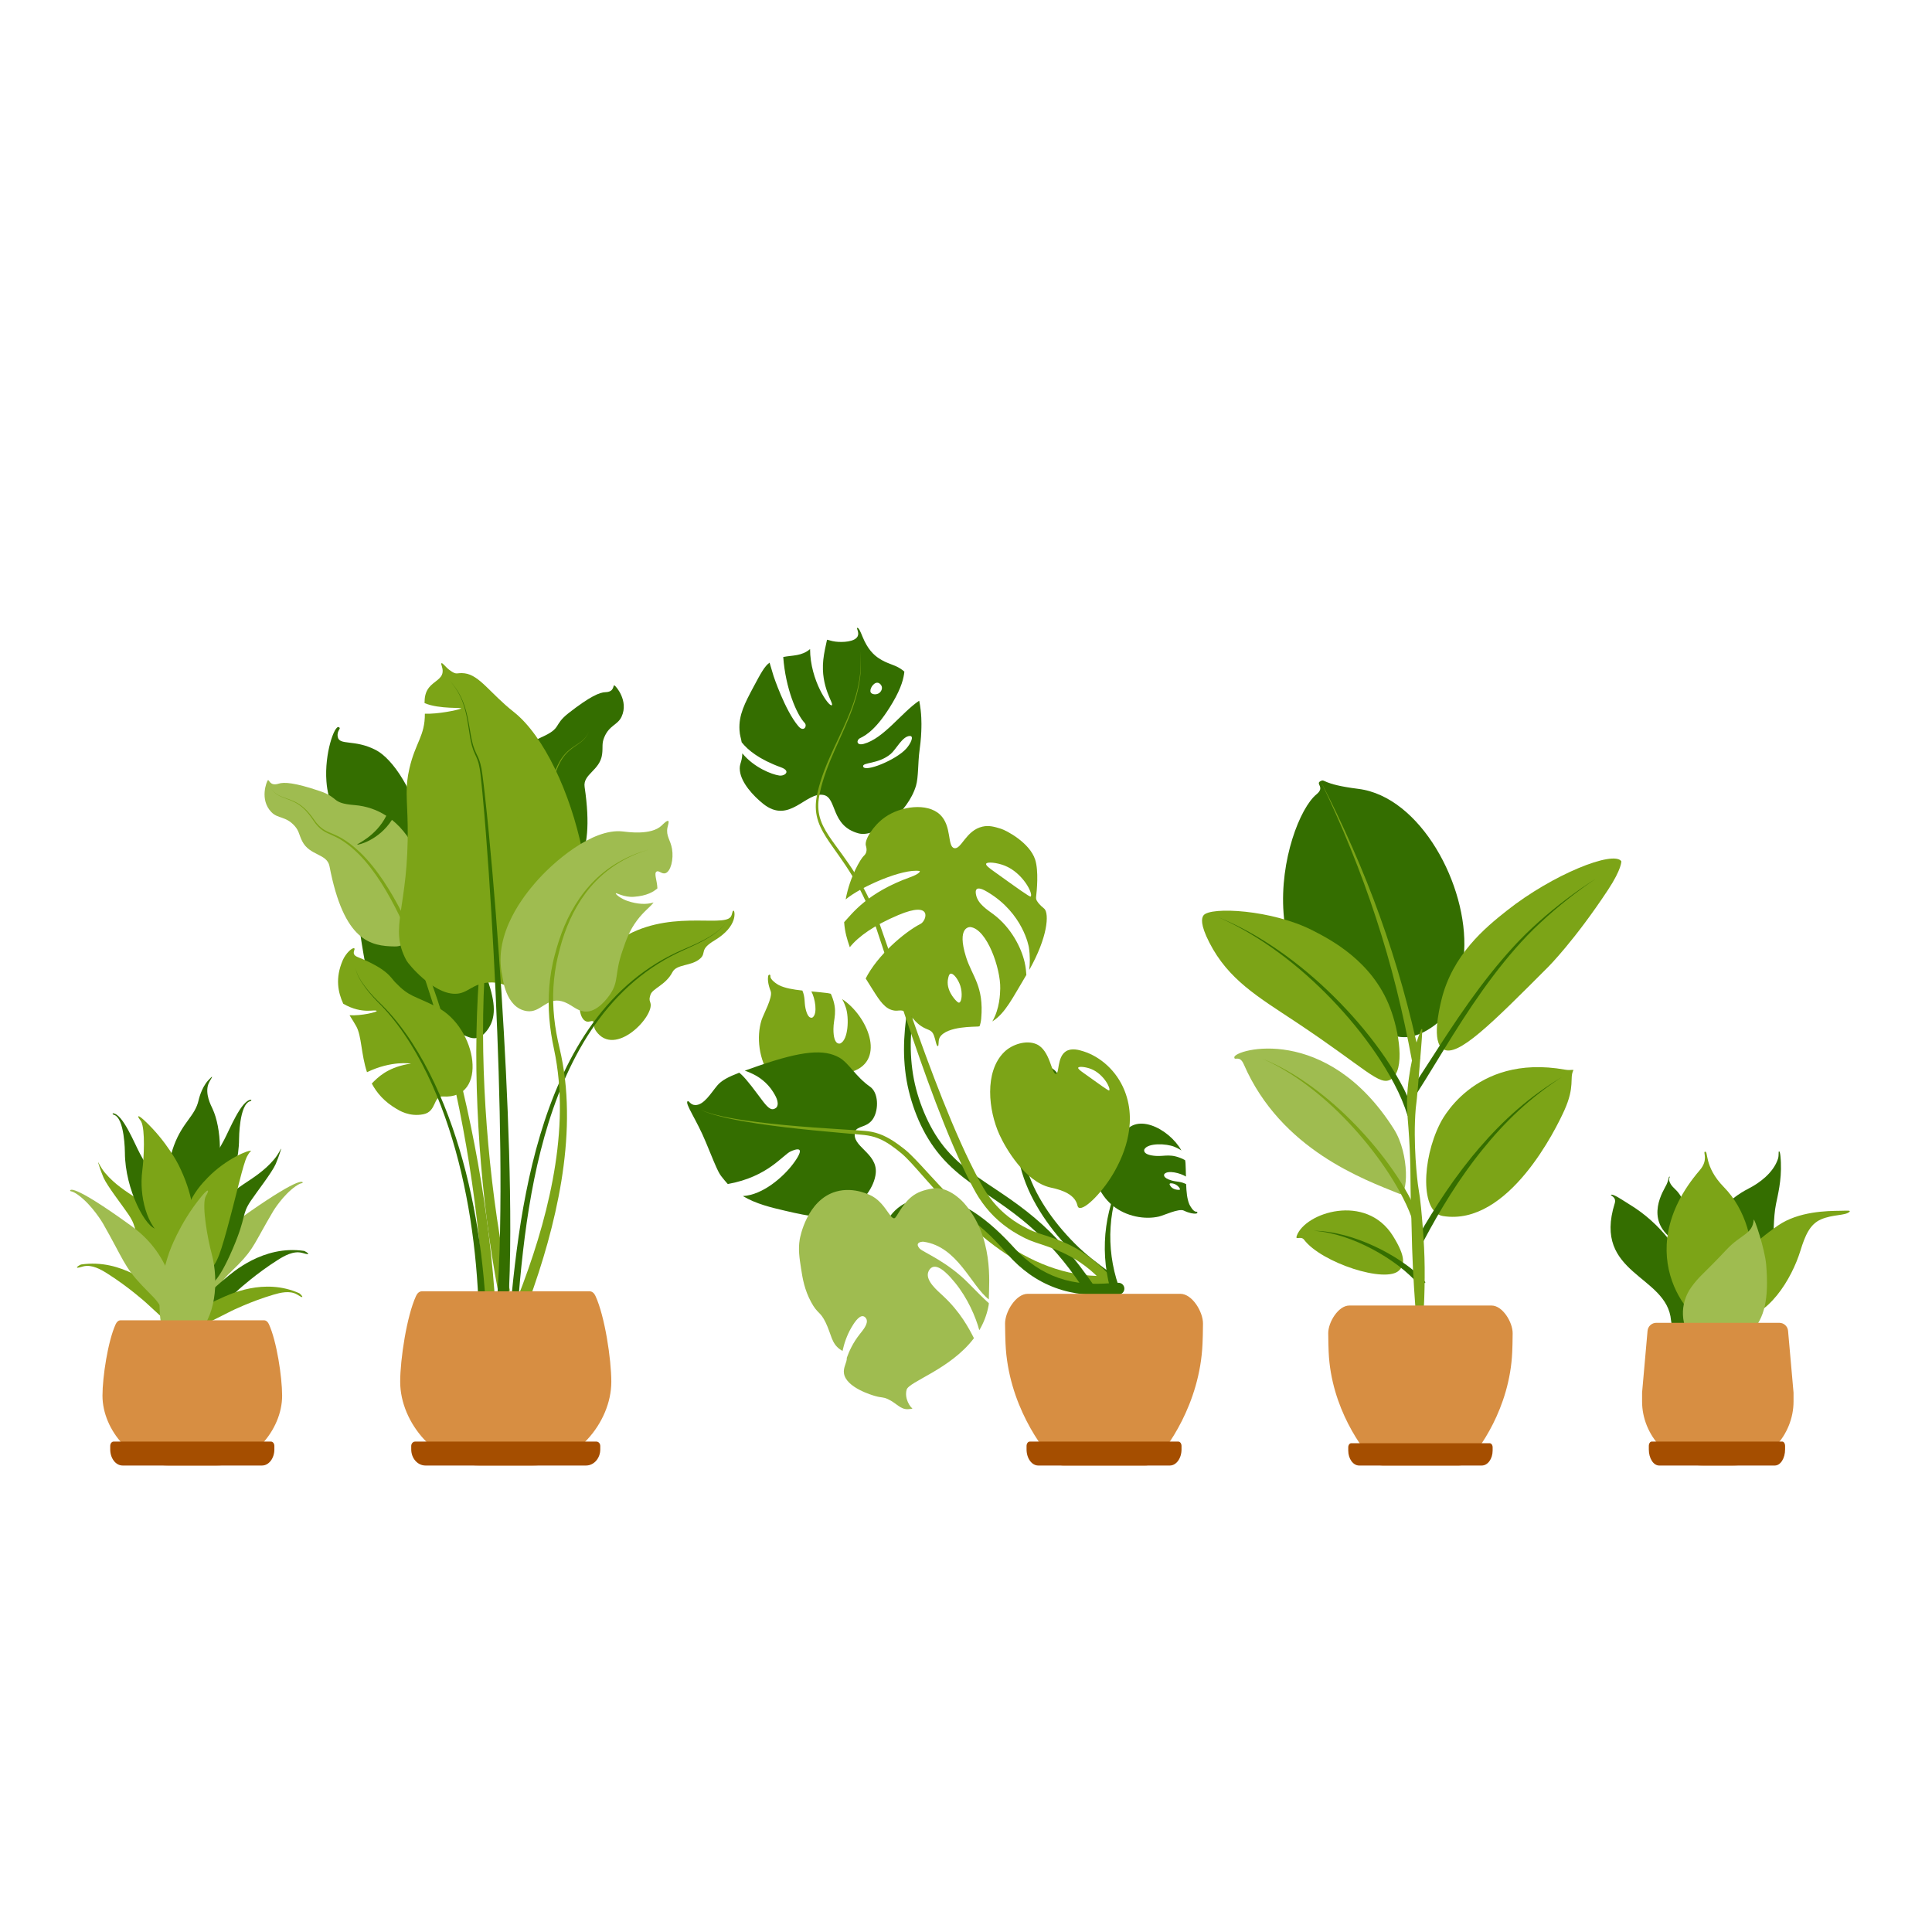 <svg xmlns="http://www.w3.org/2000/svg" xmlns:xlink="http://www.w3.org/1999/xlink" width="500" zoomAndPan="magnify" viewBox="0 0 375 375" height="500" preserveAspectRatio="xMidYMid meet" version="1.0"><defs><clipPath id="4c54d5eed8"><path d="M 77 250 L 119 250 L 119 284.453 L 77 284.453 Z M 77 250 " clip-rule="nonzero"/></clipPath><clipPath id="c27f937054"><path d="M 79 279 L 117 279 L 117 284.453 L 79 284.453 Z M 79 279 " clip-rule="nonzero"/></clipPath><clipPath id="3165d81fea"><path d="M 13.191 230 L 35 230 L 35 261 L 13.191 261 Z M 13.191 230 " clip-rule="nonzero"/></clipPath><clipPath id="c990e8bd37"><path d="M 19 256 L 55 256 L 55 284.453 L 19 284.453 Z M 19 256 " clip-rule="nonzero"/></clipPath><clipPath id="0efa66554c"><path d="M 21 279 L 54 279 L 54 284.453 L 21 284.453 Z M 21 279 " clip-rule="nonzero"/></clipPath><clipPath id="e898e1c103"><path d="M 257 253 L 294 253 L 294 284.453 L 257 284.453 Z M 257 253 " clip-rule="nonzero"/></clipPath><clipPath id="8592cf56bf"><path d="M 261 280 L 290 280 L 290 284.453 L 261 284.453 Z M 261 280 " clip-rule="nonzero"/></clipPath><clipPath id="216d4fec67"><path d="M 143 121.703 L 179 121.703 L 179 162 L 143 162 Z M 143 121.703 " clip-rule="nonzero"/></clipPath><clipPath id="b2c34926bc"><path d="M 195 251 L 234 251 L 234 284.453 L 195 284.453 Z M 195 251 " clip-rule="nonzero"/></clipPath><clipPath id="59cfa3efd9"><path d="M 199 279 L 230 279 L 230 284.453 L 199 284.453 Z M 199 279 " clip-rule="nonzero"/></clipPath><clipPath id="d8c27069a7"><path d="M 332 234 L 359.691 234 L 359.691 257 L 332 257 Z M 332 234 " clip-rule="nonzero"/></clipPath><clipPath id="ad00248b30"><path d="M 318 256 L 349 256 L 349 284.453 L 318 284.453 Z M 318 256 " clip-rule="nonzero"/></clipPath><clipPath id="378bad2e4f"><path d="M 320 279 L 347 279 L 347 284.453 L 320 284.453 Z M 320 279 " clip-rule="nonzero"/></clipPath></defs><path fill="#7ca417" d="M 126.23 194.617 C 125.984 193.938 126.07 193.773 126.23 193.156 C 126.57 191.848 129.191 191.262 130.52 188.695 C 131.367 187.062 134.242 187.594 135.945 186.02 C 137.156 184.898 135.672 184.344 138.695 182.531 C 143.293 179.77 142.613 176.844 142.422 176.77 C 142.117 176.652 142.168 177.531 141.82 177.977 C 140.176 180.07 129.312 176.301 120.129 182.465 C 116.137 185.145 113.363 188.844 112.633 193.48 C 112.094 196.879 113.211 198.594 114.418 198.273 C 115.84 197.898 114.793 198.852 115.684 200.125 C 119.395 205.41 127.156 197.152 126.23 194.617 " fill-opacity="1" fill-rule="nonzero"/><path fill="#346e00" d="M 78.727 203.559 C 83.207 207.871 86.535 204.492 89.398 201.047 C 90.09 200.215 92.086 203.18 94.508 200.047 C 98.312 195.121 93.348 188.266 88.172 172.797 C 87.535 170.895 81.719 157.215 78.215 151.32 C 76.496 148.43 74.574 146.418 72.938 145.574 C 68.777 143.426 65.855 144.777 65.551 143.004 C 65.328 141.707 66.379 141.406 65.738 141.133 C 64.922 140.781 62.957 146.223 63.359 151.652 C 63.672 155.914 65.188 157.496 66.82 162.199 C 68.414 166.805 68.082 168.512 69.16 176.02 C 71.203 190.262 72.223 197.297 78.727 203.559 " fill-opacity="1" fill-rule="nonzero"/><path fill="#346e00" d="M 99.039 254.012 C 99.406 250.238 99.797 246.461 100.289 242.699 C 100.785 238.934 101.371 235.176 102.113 231.449 C 102.852 227.719 103.738 224.02 104.824 220.375 C 105.906 216.73 107.199 213.141 108.75 209.672 C 110.305 206.199 112.125 202.844 114.281 199.707 C 116.441 196.578 118.941 193.676 121.785 191.156 C 124.629 188.637 127.82 186.516 131.25 184.902 C 131.684 184.707 132.113 184.508 132.547 184.316 L 133.844 183.754 C 134.711 183.375 135.57 182.98 136.406 182.547 C 137.242 182.113 138.062 181.637 138.828 181.086 C 139.594 180.535 140.309 179.898 140.887 179.152 C 140.32 179.906 139.613 180.555 138.855 181.121 C 138.094 181.684 137.281 182.176 136.449 182.625 C 135.613 183.074 134.758 183.48 133.898 183.875 L 132.609 184.461 C 132.18 184.656 131.754 184.863 131.328 185.062 C 127.938 186.719 124.801 188.879 122.023 191.422 C 119.238 193.961 116.809 196.871 114.723 200.004 C 112.637 203.145 110.887 206.492 109.398 209.957 C 107.914 213.418 106.691 216.992 105.672 220.621 C 104.656 224.25 103.832 227.938 103.156 231.648 C 102.48 235.359 101.953 239.098 101.52 242.848 C 101.086 246.602 100.758 250.363 100.449 254.137 L 99.039 254.012 " fill-opacity="1" fill-rule="nonzero"/><path fill="#9fbc50" d="M 76.078 159.133 C 73.484 163.168 69.41 164.059 69.34 163.934 C 69.25 163.777 72.953 162.375 74.98 158.344 C 73.234 157.211 71.18 156.457 68.781 156.262 C 64.207 155.891 65.883 154.828 62.113 153.559 C 57.172 151.891 55.148 151.766 54.066 152.113 C 52.316 152.672 52.258 151.18 51.977 151.457 C 51.793 151.637 50.305 155.191 52.688 157.645 C 53.945 158.938 55.461 158.395 57.172 160.293 C 58.082 161.309 58.004 161.984 58.664 163.289 C 60.09 166.105 63.48 165.664 63.953 168.125 C 66.754 182.73 71.949 183.641 76.637 183.707 C 79.219 183.742 78.809 181.512 80.426 181.82 C 84.652 182.633 84.691 166.02 76.078 159.133 " fill-opacity="1" fill-rule="nonzero"/><path fill="#346e00" d="M 99.062 148.273 C 102.844 151.219 106.98 150.711 107.008 150.566 C 107.043 150.395 103.086 150.297 99.836 147.16 C 101.113 145.516 102.805 144.121 105 143.145 C 109.195 141.277 107.262 140.832 110.398 138.383 C 114.516 135.172 116.383 134.383 117.52 134.352 C 119.355 134.301 118.918 132.871 119.273 133.039 C 119.508 133.148 122.082 136.012 120.645 139.113 C 119.887 140.75 118.273 140.738 117.289 143.102 C 116.762 144.359 117.059 144.973 116.867 146.422 C 116.453 149.555 113.105 150.258 113.473 152.742 C 115.652 167.453 111.051 170.031 106.648 171.648 C 104.223 172.539 103.871 170.297 102.453 171.125 C 98.727 173.289 93.207 157.625 99.062 148.273 " fill-opacity="1" fill-rule="nonzero"/><path fill="#7ca417" d="M 99.707 138.176 C 95.129 134.566 93.09 131.043 90.164 130.688 C 88.559 130.492 88.727 131.176 87.176 129.996 C 86.465 129.453 85.895 128.602 85.684 128.73 C 85.484 128.848 86.008 129.582 85.91 130.457 C 85.762 131.824 84.234 132.227 83.266 133.453 C 82.547 134.363 82.402 135.395 82.402 136.465 C 85.223 137.707 90.125 137.25 89.453 137.547 C 88.758 137.852 84.961 138.629 82.465 138.531 C 82.492 142.859 80.648 144.07 79.477 149.117 C 78.578 152.973 79.043 154.867 79.129 160.176 C 79.383 176.348 75.371 179.926 78.898 186.441 C 79.293 187.168 84.016 192.852 88.277 192.895 C 90.836 192.918 91.59 190.887 94.945 190.703 C 98.219 190.527 99.203 192.371 102.531 192.664 C 102.531 192.664 104.781 193 109.133 190.129 C 120.125 182.883 111.547 147.504 99.707 138.176 " fill-opacity="1" fill-rule="nonzero"/><path fill="#9fbc50" d="M 130.441 164.785 C 130.141 162.996 129.238 162.285 129.551 160.648 C 129.66 160.066 129.906 159.477 129.711 159.352 C 129.453 159.184 128.656 160.016 128.418 160.242 C 126.387 162.184 121.77 161.484 120.809 161.379 C 114.988 160.75 107.367 167.262 103.809 171.438 C 102.16 173.371 95.598 181.074 97.492 189.363 C 97.562 189.672 98.062 195.656 102.27 196.258 C 104.938 196.641 106.082 193.566 109.008 194.332 C 110.926 194.836 111.73 196.176 113.523 196.34 C 115.906 196.559 117.988 193.641 118.461 192.934 C 120.164 190.379 119.242 189.145 120.809 184.578 C 121.539 182.441 122.156 180.645 123.641 178.656 C 125.004 176.832 126.156 176.117 126.863 175.168 C 125.48 175.609 123.75 175.523 121.84 174.891 C 120.535 174.457 119.406 173.547 119.539 173.391 C 119.652 173.262 121.121 174.203 123.031 174.07 C 125.613 173.883 126.859 173.074 127.602 172.43 C 127.535 170.824 126.887 169.496 127.445 169.168 C 127.898 168.898 128.445 169.707 129.145 169.492 C 130.195 169.168 130.777 166.789 130.441 164.785 " fill-opacity="1" fill-rule="nonzero"/><path fill="#7ca417" d="M 84.789 195.461 C 80.254 193.141 79.496 193.566 76.688 190.641 C 75.781 189.699 75.246 188.113 69.406 185.754 C 68.059 185.211 68.988 184.305 68.797 184.105 C 68.484 183.773 67.129 184.969 66.508 186.43 C 65.047 189.859 65.594 192.582 66.625 194.828 C 70.422 197.02 72.941 195.777 73.117 196.25 C 73.184 196.422 70.199 197.203 67.844 197.055 C 68.324 197.832 68.793 198.543 69.156 199.211 C 70.207 201.125 70.078 204.625 71.234 208.113 C 75.969 205.824 79.758 206.406 79.758 206.48 C 79.758 206.492 79.371 206.5 79.047 206.562 C 75.098 207.32 73.328 209.121 72.164 210.312 C 73.117 212.113 74.574 213.82 76.898 215.191 C 77.398 215.488 79.441 216.836 82.191 216.273 C 84.789 215.746 84.027 212.688 85.969 212.824 C 94.859 213.453 92.668 199.492 84.789 195.461 " fill-opacity="1" fill-rule="nonzero"/><path fill="#7ca417" d="M 100.438 251.992 C 103.359 244.527 105.801 236.855 107.281 228.984 C 108.02 225.055 108.508 221.07 108.641 217.078 C 108.703 215.082 108.68 213.082 108.551 211.09 C 108.418 209.098 108.184 207.113 107.828 205.148 C 107.738 204.656 107.645 204.172 107.539 203.676 C 107.434 203.184 107.332 202.684 107.238 202.184 C 107.051 201.18 106.891 200.168 106.773 199.156 C 106.531 197.125 106.445 195.078 106.527 193.039 C 106.605 190.996 106.859 188.965 107.289 186.969 L 107.457 186.223 L 107.645 185.48 C 107.773 184.992 107.906 184.504 108.047 184.016 C 108.328 183.039 108.645 182.07 109 181.117 C 109.715 179.211 110.59 177.367 111.656 175.633 C 112.723 173.902 113.977 172.285 115.422 170.859 C 116.145 170.148 116.914 169.484 117.723 168.875 L 118.34 168.43 C 118.543 168.281 118.758 168.148 118.965 168.004 C 119.395 167.734 119.824 167.465 120.266 167.223 C 122.023 166.227 123.91 165.461 125.852 164.926 C 123.922 165.504 122.062 166.312 120.336 167.344 C 119.902 167.598 119.48 167.871 119.062 168.152 C 118.859 168.297 118.652 168.438 118.449 168.59 L 117.852 169.043 C 117.062 169.664 116.316 170.34 115.621 171.059 C 114.227 172.5 113.027 174.121 112.02 175.852 C 111.008 177.582 110.188 179.418 109.527 181.309 C 109.199 182.254 108.91 183.215 108.656 184.184 C 108.527 184.668 108.406 185.152 108.289 185.645 L 108.125 186.375 L 107.977 187.109 C 107.602 189.07 107.402 191.066 107.367 193.062 C 107.34 195.055 107.469 197.055 107.75 199.027 C 107.891 200.016 108.07 200.996 108.277 201.973 C 108.379 202.461 108.492 202.949 108.605 203.441 C 108.723 203.934 108.832 204.434 108.938 204.934 C 109.348 206.934 109.637 208.957 109.82 210.992 C 110 213.027 110.066 215.066 110.051 217.109 C 110.016 221.188 109.609 225.258 108.957 229.277 C 107.633 237.324 105.34 245.168 102.559 252.797 L 100.438 251.992 " fill-opacity="1" fill-rule="nonzero"/><path fill="#7ca417" d="M 93.949 254.508 C 93.59 244.945 92.57 235.395 91.074 225.926 C 89.566 216.457 87.574 207.051 84.93 197.832 C 84.266 195.527 83.555 193.234 82.797 190.965 C 82.039 188.688 81.223 186.434 80.34 184.207 C 79.461 181.98 78.504 179.781 77.461 177.625 C 76.934 176.551 76.391 175.484 75.812 174.438 C 75.234 173.391 74.629 172.359 73.988 171.352 C 72.695 169.344 71.266 167.414 69.578 165.73 C 69.363 165.527 69.156 165.312 68.93 165.117 L 68.262 164.523 L 67.57 163.965 C 67.336 163.781 67.09 163.613 66.852 163.438 C 66.605 163.273 66.355 163.113 66.102 162.957 C 65.844 162.812 65.59 162.656 65.32 162.527 C 64.793 162.254 64.246 162.027 63.695 161.773 C 63.145 161.52 62.602 161.211 62.141 160.801 C 61.68 160.398 61.281 159.93 60.941 159.426 C 60.766 159.18 60.598 158.934 60.43 158.684 C 60.258 158.441 60.078 158.199 59.891 157.969 C 59.516 157.508 59.105 157.074 58.652 156.688 C 58.195 156.305 57.699 155.969 57.168 155.699 C 56.637 155.426 56.074 155.215 55.512 155.008 C 54.949 154.801 54.379 154.594 53.867 154.27 C 53.609 154.109 53.371 153.926 53.152 153.715 C 52.941 153.504 52.75 153.273 52.574 153.027 C 52.754 153.27 52.949 153.496 53.168 153.703 C 53.387 153.906 53.629 154.086 53.887 154.238 C 54.398 154.551 54.969 154.746 55.535 154.941 C 56.102 155.137 56.672 155.336 57.215 155.602 C 57.758 155.867 58.27 156.195 58.742 156.578 C 59.211 156.961 59.637 157.395 60.027 157.855 C 60.223 158.086 60.406 158.328 60.59 158.57 C 60.762 158.82 60.938 159.066 61.113 159.305 C 61.457 159.789 61.852 160.234 62.301 160.613 C 62.75 160.992 63.266 161.277 63.812 161.516 C 64.355 161.754 64.918 161.973 65.465 162.242 C 65.738 162.367 66.004 162.52 66.27 162.664 C 66.531 162.82 66.793 162.977 67.047 163.141 C 67.297 163.316 67.551 163.484 67.793 163.664 L 68.512 164.223 L 69.203 164.812 C 69.434 165.008 69.648 165.223 69.875 165.426 C 71.629 167.105 73.113 169.035 74.465 171.039 C 75.133 172.047 75.762 173.078 76.371 174.121 C 76.973 175.168 77.543 176.234 78.094 177.309 C 79.188 179.461 80.195 181.656 81.125 183.883 C 82.059 186.109 82.926 188.363 83.734 190.637 C 84.543 192.91 85.305 195.199 86.016 197.504 C 88.859 206.727 91.047 216.141 92.75 225.641 C 94.445 235.145 95.66 244.738 96.215 254.402 L 93.949 254.508 " fill-opacity="1" fill-rule="nonzero"/><path fill="#7ca417" d="M 98.969 250.523 C 96.98 241.168 95.637 231.656 94.773 222.105 C 93.926 212.555 93.559 202.949 93.871 193.359 C 93.949 190.965 94.082 188.566 94.262 186.176 C 94.441 183.785 94.684 181.398 94.996 179.023 C 95.305 176.648 95.695 174.281 96.18 171.938 C 96.426 170.766 96.691 169.598 96.996 168.441 C 97.301 167.285 97.637 166.137 98.012 165 C 98.777 162.738 99.691 160.516 100.918 158.473 C 101.074 158.223 101.223 157.961 101.395 157.719 L 101.895 156.977 L 102.434 156.266 C 102.613 156.027 102.812 155.809 103 155.578 C 103.199 155.355 103.402 155.141 103.609 154.93 C 103.824 154.723 104.031 154.512 104.262 154.32 C 104.703 153.926 105.184 153.57 105.656 153.191 C 106.125 152.812 106.574 152.379 106.922 151.867 C 107.27 151.363 107.547 150.812 107.754 150.242 C 107.863 149.957 107.965 149.676 108.066 149.395 C 108.176 149.117 108.285 148.84 108.414 148.57 C 108.664 148.031 108.957 147.508 109.301 147.023 C 109.648 146.539 110.051 146.094 110.5 145.699 C 110.949 145.305 111.441 144.961 111.938 144.625 C 112.434 144.289 112.934 143.945 113.352 143.508 C 113.559 143.289 113.746 143.051 113.906 142.793 C 114.062 142.535 114.191 142.266 114.301 141.984 C 114.184 142.262 114.051 142.531 113.891 142.785 C 113.727 143.035 113.535 143.27 113.324 143.48 C 112.902 143.906 112.398 144.238 111.898 144.566 C 111.395 144.895 110.891 145.227 110.43 145.621 C 109.969 146.008 109.551 146.453 109.188 146.938 C 108.828 147.426 108.52 147.949 108.254 148.496 C 108.117 148.766 108 149.043 107.883 149.324 C 107.773 149.605 107.664 149.891 107.555 150.164 C 107.34 150.719 107.062 151.246 106.723 151.723 C 106.379 152.203 105.949 152.605 105.477 152.969 C 105.008 153.332 104.516 153.684 104.051 154.078 C 103.816 154.27 103.598 154.48 103.375 154.688 C 103.156 154.902 102.945 155.117 102.738 155.34 C 102.539 155.57 102.332 155.793 102.141 156.031 L 101.582 156.746 L 101.055 157.488 C 100.879 157.734 100.723 157.996 100.555 158.25 C 99.266 160.309 98.293 162.543 97.477 164.816 C 97.074 165.957 96.711 167.109 96.379 168.273 C 96.051 169.434 95.758 170.609 95.484 171.785 C 94.953 174.141 94.512 176.516 94.152 178.906 C 93.793 181.293 93.504 183.688 93.273 186.09 C 93.043 188.492 92.867 190.902 92.738 193.309 C 92.234 202.949 92.414 212.613 93.078 222.242 C 93.758 231.871 94.922 241.473 96.746 250.98 L 98.969 250.523 " fill-opacity="1" fill-rule="nonzero"/><path fill="#346e00" d="M 96.316 254.309 C 96.746 249.215 96.957 244.078 97.062 238.934 C 97.164 233.793 97.168 228.645 97.113 223.496 C 97 213.199 96.66 202.895 96.191 192.598 C 95.711 182.305 95.113 172.008 94.312 161.73 C 94.109 159.164 93.898 156.594 93.652 154.031 L 93.461 152.109 L 93.254 150.188 C 93.18 149.555 93.082 148.922 92.93 148.305 C 92.777 147.688 92.547 147.105 92.266 146.523 C 92.129 146.234 91.996 145.934 91.879 145.629 C 91.766 145.32 91.668 145.012 91.582 144.695 C 91.406 144.066 91.297 143.426 91.191 142.789 C 90.988 141.516 90.82 140.238 90.559 138.98 C 90.301 137.719 89.941 136.477 89.402 135.312 C 88.863 134.145 88.141 133.062 87.273 132.109 C 88.156 133.047 88.902 134.117 89.465 135.281 C 90.031 136.445 90.418 137.688 90.699 138.949 C 90.984 140.211 91.176 141.488 91.398 142.754 C 91.52 143.387 91.637 144.016 91.82 144.629 C 91.91 144.934 92.012 145.234 92.129 145.531 C 92.246 145.824 92.379 146.113 92.52 146.402 C 92.812 146.977 93.074 147.59 93.238 148.223 C 93.406 148.855 93.52 149.5 93.609 150.145 L 93.852 152.062 L 94.078 153.984 C 94.367 156.551 94.629 159.117 94.879 161.684 C 95.867 171.953 96.656 182.238 97.324 192.535 C 97.98 202.832 98.508 213.141 98.812 223.461 C 98.961 228.625 99.055 233.789 99.047 238.957 C 99.035 244.129 98.922 249.305 98.578 254.492 L 96.316 254.309 " fill-opacity="1" fill-rule="nonzero"/><path fill="#346e00" d="M 92.938 254.605 C 92.75 248.57 92.219 242.543 91.281 236.574 C 90.336 230.609 88.992 224.699 87.109 218.957 C 86.168 216.086 85.098 213.258 83.859 210.5 C 82.625 207.742 81.227 205.059 79.625 202.492 C 78.023 199.934 76.219 197.492 74.129 195.305 C 73.605 194.762 73.055 194.238 72.547 193.672 C 72.035 193.113 71.547 192.531 71.086 191.926 C 70.629 191.32 70.195 190.695 69.82 190.035 C 69.633 189.703 69.461 189.367 69.32 189.012 C 69.188 188.66 69.07 188.289 69.074 187.906 C 69.078 188.289 69.203 188.656 69.344 189.004 C 69.488 189.352 69.668 189.688 69.859 190.012 C 70.242 190.664 70.688 191.277 71.156 191.871 C 71.625 192.465 72.121 193.035 72.645 193.582 C 73.16 194.137 73.719 194.645 74.254 195.184 C 76.395 197.34 78.262 199.758 79.926 202.301 C 81.582 204.852 83.047 207.527 84.344 210.277 C 85.645 213.027 86.777 215.855 87.781 218.727 C 89.789 224.477 91.262 230.406 92.328 236.398 C 93.391 242.395 94.043 248.465 94.355 254.547 L 92.938 254.605 " fill-opacity="1" fill-rule="nonzero"/><g clip-path="url(#4c54d5eed8)"><path fill="#d78e42" d="M 115.586 251.559 C 115.359 251.059 114.984 250.641 114.434 250.641 L 81.898 250.641 C 81.348 250.641 80.973 251.059 80.746 251.559 C 78.941 255.492 77.68 263.801 77.676 268.191 C 77.676 276.289 84.898 284.457 92.98 284.457 L 103.355 284.457 C 111.434 284.457 118.656 276.289 118.656 268.191 C 118.652 263.801 117.395 255.492 115.586 251.559 " fill-opacity="1" fill-rule="nonzero"/></g><g clip-path="url(#c27f937054)"><path fill="#a54e00" d="M 113.75 284.457 L 82.582 284.457 C 81.059 284.457 79.82 283.059 79.82 281.332 L 79.82 280.664 C 79.82 280.195 80.156 279.812 80.574 279.812 L 115.758 279.812 C 116.176 279.812 116.512 280.195 116.512 280.664 L 116.512 281.332 C 116.512 283.059 115.273 284.457 113.75 284.457 " fill-opacity="1" fill-rule="nonzero"/></g><path fill="#9fbc50" d="M 40.16 253.527 C 40.164 253.672 39.078 255.527 39.723 255.445 C 40.992 255.289 40.953 252.246 42.844 249.238 C 43.887 247.582 44.375 247.367 46.258 245.445 C 49.367 242.27 49.395 241.223 53.062 235.031 C 53.062 235.031 54.922 231.965 57.387 230.25 C 58.449 229.512 58.668 229.738 58.75 229.566 C 58.793 229.48 58.816 227.98 48.188 235.395 C 40.148 241 40.043 249.555 40.16 253.527 " fill-opacity="1" fill-rule="nonzero"/><path fill="#346e00" d="M 39.723 255.121 C 40.789 255.691 42.688 253.586 46.457 250.18 C 46.457 250.18 49.809 247.148 53.93 244.547 C 55.172 243.766 56.926 242.754 58.598 243.168 C 58.977 243.262 59.746 243.523 59.816 243.379 C 59.895 243.219 59.086 242.812 59.02 242.801 C 51.07 241.625 45.043 247.047 43.594 248.266 C 41.414 250.102 38.648 252.434 39.191 254.324 C 39.25 254.52 39.367 254.93 39.723 255.121 " fill-opacity="1" fill-rule="nonzero"/><path fill="#7ca417" d="M 37.609 257.184 C 38.426 257.969 40.668 256.559 44.922 254.453 C 44.922 254.453 48.711 252.582 53.078 251.297 C 54.395 250.906 56.23 250.445 57.629 251.242 C 57.945 251.422 58.57 251.855 58.672 251.746 C 58.781 251.621 58.16 251.047 58.102 251.023 C 51.246 247.938 44.445 251.273 42.832 252.004 C 40.406 253.098 37.328 254.488 37.336 256.328 C 37.336 256.52 37.34 256.918 37.609 257.184 " fill-opacity="1" fill-rule="nonzero"/><path fill="#346e00" d="M 45.184 242.371 C 47.934 235.938 46.805 235.875 48.684 233.074 C 49.82 231.379 52.785 227.594 53.508 225.953 C 53.766 225.363 54.148 224.363 54.5 223.219 C 54.523 223.141 54.594 222.992 54.566 222.977 C 54.484 222.93 54.148 223.918 53.188 225.051 C 51.312 227.266 49.16 228.594 47.145 229.938 C 43.336 232.48 41.309 235.848 40.52 237.164 C 39.605 238.68 36.395 244.016 38.449 247.684 C 38.664 248.066 39.375 249.332 40.41 249.383 C 40.855 249.406 42.246 249.242 45.184 242.371 " fill-opacity="1" fill-rule="nonzero"/><path fill="#346e00" d="M 35.957 236.312 C 35.445 236.23 34.93 235.906 34.312 235.039 C 32.312 232.223 32.113 226.746 33.785 222.289 C 35.5 217.715 37.859 216.652 38.555 213.523 C 38.555 213.523 39.047 211.242 40.344 209.777 C 40.355 209.766 40.426 209.688 40.52 209.59 C 40.871 209.215 41.102 208.973 41.152 209.004 C 41.25 209.062 40.652 209.828 40.438 210.434 C 39.77 212.305 40.902 214.457 41.258 215.223 C 42.973 218.902 43.387 226.18 41.152 231.16 C 40.098 233.512 37.883 236.621 35.957 236.312 " fill-opacity="1" fill-rule="nonzero"/><path fill="#346e00" d="M 38.027 231.211 C 37.969 228.172 39.965 227.902 43.488 221.277 C 44.621 219.148 46.793 213.633 48.691 213.453 C 48.875 213.438 48.785 213.68 48.578 213.734 C 46.422 214.293 46.402 221.066 46.402 221.066 C 46.383 228.309 42.203 236.004 40.199 235.887 C 39.094 235.824 38.066 233.344 38.027 231.211 " fill-opacity="1" fill-rule="nonzero"/><path fill="#7ca417" d="M 35.039 257.758 C 33.969 258.328 32.074 256.223 28.305 252.816 C 28.305 252.816 24.949 249.785 20.828 247.188 C 19.586 246.402 17.832 245.391 16.164 245.805 C 15.785 245.898 15.016 246.164 14.941 246.016 C 14.863 245.859 15.672 245.449 15.738 245.438 C 23.691 244.266 29.719 249.684 31.168 250.906 C 33.344 252.742 36.109 255.07 35.566 256.961 C 35.512 257.156 35.395 257.57 35.039 257.758 " fill-opacity="1" fill-rule="nonzero"/><path fill="#7ca417" d="M 28.426 245.008 C 25.676 238.574 26.805 238.512 24.926 235.711 C 23.789 234.016 20.824 230.23 20.102 228.59 C 19.84 228.004 19.461 227 19.109 225.855 C 19.086 225.777 19.016 225.629 19.039 225.617 C 19.125 225.566 19.461 226.555 20.418 227.688 C 22.293 229.902 24.449 231.23 26.465 232.574 C 30.273 235.117 32.301 238.488 33.09 239.801 C 34.004 241.32 37.211 246.652 35.156 250.32 C 34.941 250.703 34.234 251.969 33.195 252.02 C 32.75 252.043 31.363 251.883 28.426 245.008 " fill-opacity="1" fill-rule="nonzero"/><path fill="#346e00" d="M 32.621 233.852 C 32.676 230.809 30.684 230.539 27.16 223.914 C 26.027 221.785 23.855 216.27 21.957 216.09 C 21.77 216.074 21.863 216.316 22.07 216.371 C 24.227 216.93 24.242 223.703 24.242 223.703 C 24.262 230.945 28.441 238.641 30.449 238.527 C 31.555 238.465 32.582 235.984 32.621 233.852 " fill-opacity="1" fill-rule="nonzero"/><path fill="#7ca417" d="M 37.801 247.047 C 35.109 246.023 34.488 239.309 36.473 234.242 C 37.562 231.465 39.23 229.707 40.289 228.609 C 43.898 224.879 48.5 223.07 48.723 223.402 C 48.785 223.504 48.648 223.215 47.98 224.414 C 47.191 225.824 45.953 231.746 44.004 238.812 C 42.496 244.266 41.77 246.082 40.027 246.832 C 39.656 246.992 38.719 247.395 37.801 247.047 " fill-opacity="1" fill-rule="nonzero"/><path fill="#7ca417" d="M 26.859 216.68 C 27.02 216.547 27.809 217.281 28.086 217.539 C 32.379 221.539 34.645 226.078 34.645 226.078 C 37.547 231.898 37.629 235.973 37.59 237.504 C 37.547 239.09 37.145 240.312 36.258 240.945 C 34.977 241.863 33.312 241.188 32.031 240.391 C 28.449 238.172 26.988 232.074 27.617 227.246 C 27.945 224.723 28.207 219.297 27.41 217.699 C 27.301 217.48 26.691 216.816 26.859 216.68 " fill-opacity="1" fill-rule="nonzero"/><path fill="#9fbc50" d="M 40.336 231.109 C 40.129 230.984 39.336 231.949 39.059 232.285 C 34.746 237.539 32.844 243.094 32.844 243.094 C 30.406 250.215 30.938 254.906 31.223 256.656 C 31.512 258.469 32.16 259.809 33.273 260.398 C 34.887 261.25 36.688 260.223 38.039 259.113 C 41.805 256.012 42.551 248.793 41.086 243.352 C 40.32 240.504 39.188 234.324 39.859 232.367 C 39.953 232.098 40.551 231.242 40.336 231.109 " fill-opacity="1" fill-rule="nonzero"/><g clip-path="url(#3165d81fea)"><path fill="#9fbc50" d="M 34.305 258.801 C 34.297 258.965 35.496 261.098 34.766 260.992 C 33.32 260.789 33.426 257.324 31.336 253.863 C 30.18 251.949 29.629 251.699 27.527 249.469 C 24.051 245.789 24.039 244.594 19.984 237.469 C 19.984 237.469 17.934 233.938 15.16 231.934 C 13.965 231.074 13.711 231.328 13.617 231.129 C 13.574 231.031 13.578 229.324 25.531 237.98 C 34.57 244.531 34.52 254.277 34.305 258.801 " fill-opacity="1" fill-rule="nonzero"/></g><g clip-path="url(#c990e8bd37)"><path fill="#d78e42" d="M 52.199 257.035 C 52.008 256.617 51.699 256.27 51.238 256.27 L 23.41 256.27 C 22.949 256.27 22.641 256.617 22.449 257.035 C 20.945 260.312 19.895 267.238 19.891 270.898 C 19.891 277.648 25.91 284.457 32.645 284.457 L 42.004 284.457 C 48.738 284.457 54.762 277.648 54.762 270.898 C 54.754 267.238 53.703 260.312 52.199 257.035 " fill-opacity="1" fill-rule="nonzero"/></g><g clip-path="url(#0efa66554c)"><path fill="#a54e00" d="M 50.855 284.457 L 23.793 284.457 C 22.469 284.457 21.395 283.059 21.395 281.332 L 21.395 280.664 C 21.395 280.195 21.688 279.812 22.047 279.812 L 52.602 279.812 C 52.961 279.812 53.254 280.195 53.254 280.664 L 53.254 281.332 C 53.254 283.059 52.18 284.457 50.855 284.457 " fill-opacity="1" fill-rule="nonzero"/></g><path fill="#7ca417" d="M 271.586 246.566 C 272.57 245.543 272.969 244.062 270.371 239.895 C 265.148 231.516 253.324 235.344 251.699 239.871 C 251.352 240.836 252.488 239.797 253.121 240.633 C 256.492 245.094 269.047 249.203 271.586 246.566 " fill-opacity="1" fill-rule="nonzero"/><path fill="#346e00" d="M 256.273 151.637 C 257.281 151.078 256.309 152.199 263.648 153.117 C 275.711 154.625 284.949 171.832 284.191 184.672 C 284.031 187.402 283.539 195.758 277.797 199.465 C 277.082 199.926 274.398 201.816 271.277 201.191 C 239.629 194.855 249.145 159.375 255.531 154.176 C 257.246 152.777 255.301 152.18 256.273 151.637 " fill-opacity="1" fill-rule="nonzero"/><path fill="#7ca417" d="M 280.066 236.031 C 275.695 235.316 275.977 225.141 279.469 218.168 C 279.469 218.168 285.766 204.391 303.789 207.621 C 304.957 207.828 305.512 207.488 305.367 207.785 C 304.621 209.301 305.742 210.832 303.641 215.516 C 302.156 218.812 292.84 238.117 280.066 236.031 " fill-opacity="1" fill-rule="nonzero"/><path fill="#7ca417" d="M 280.133 203.656 C 282.906 205.324 289.48 198.734 300.551 187.633 C 300.551 187.633 305.652 182.516 312.117 172.715 C 314.812 168.625 314.699 167.168 314.699 167.168 C 313.188 165.016 301.379 169.699 292.434 176.785 C 288.367 180.004 281.883 185.289 279.762 194.164 C 279.348 195.918 277.828 202.273 280.133 203.656 " fill-opacity="1" fill-rule="nonzero"/><path fill="#7ca417" d="M 269.969 209.504 C 267.742 210.863 265.141 207.414 251.586 198.406 C 244.18 193.488 238.426 190.18 234.719 182.918 C 232.93 179.406 233.215 178.184 233.609 177.664 C 234.934 175.945 246.891 176.547 254.809 180.609 C 258.23 182.363 266.328 186.516 269.801 195.57 C 271.539 200.094 272.852 207.746 269.969 209.504 " fill-opacity="1" fill-rule="nonzero"/><path fill="#7ca417" d="M 274.055 205.844 C 273.191 201.16 272.191 196.5 271.035 191.879 C 269.883 187.254 268.555 182.676 267.07 178.145 C 265.586 173.609 263.941 169.129 262.145 164.707 C 260.352 160.285 258.418 155.914 256.332 151.617 C 258.535 155.855 260.59 160.172 262.516 164.551 C 264.441 168.926 266.219 173.371 267.836 177.879 C 269.453 182.383 270.926 186.949 272.219 191.562 C 273.512 196.176 274.648 200.836 275.652 205.523 L 274.055 205.844 " fill-opacity="1" fill-rule="nonzero"/><path fill="#346e00" d="M 275.07 240.328 C 276.832 237.246 278.684 234.223 280.676 231.285 L 282.195 229.105 L 283.777 226.969 C 283.906 226.789 284.043 226.613 284.184 226.441 L 284.594 225.918 L 285.418 224.875 C 285.684 224.523 285.977 224.188 286.262 223.848 L 287.117 222.828 C 289.422 220.141 291.898 217.598 294.574 215.277 C 297.25 212.965 300.121 210.879 303.145 209.066 C 300.176 210.977 297.387 213.148 294.801 215.531 C 292.215 217.922 289.84 220.527 287.641 223.266 L 286.82 224.301 C 286.551 224.648 286.273 224.988 286.016 225.344 L 284.844 226.938 C 284.711 227.113 284.582 227.289 284.461 227.473 L 282.961 229.637 L 281.523 231.848 C 279.645 234.82 277.906 237.875 276.262 240.98 L 275.07 240.328 " fill-opacity="1" fill-rule="nonzero"/><path fill="#346e00" d="M 273.582 211.93 C 276.16 208.121 278.605 204.199 281.16 200.34 C 283.711 196.48 286.363 192.676 289.25 189.051 C 289.969 188.145 290.703 187.25 291.457 186.367 C 292.203 185.484 292.977 184.617 293.758 183.766 L 294.344 183.129 L 294.945 182.5 C 295.344 182.078 295.762 181.676 296.168 181.266 C 297 180.457 297.84 179.664 298.707 178.898 C 300.434 177.355 302.227 175.895 304.066 174.5 C 305.91 173.105 307.801 171.777 309.758 170.551 C 307.832 171.828 305.977 173.199 304.172 174.633 C 302.367 176.07 300.617 177.57 298.934 179.148 C 295.551 182.273 292.57 185.801 289.785 189.469 C 287.008 193.141 284.465 196.984 282.016 200.895 C 279.566 204.801 277.215 208.777 274.711 212.68 L 273.582 211.93 " fill-opacity="1" fill-rule="nonzero"/><path fill="#346e00" d="M 273.215 216.59 C 272.574 214.453 271.672 212.371 270.613 210.367 C 269.562 208.363 268.375 206.422 267.094 204.539 C 264.531 200.773 261.617 197.242 258.453 193.949 C 255.289 190.66 251.867 187.605 248.184 184.895 C 244.5 182.188 240.562 179.805 236.355 177.98 C 240.605 179.703 244.617 181.992 248.383 184.621 C 252.148 187.25 255.668 190.234 258.938 193.469 C 262.207 196.711 265.234 200.199 267.93 203.953 C 269.273 205.828 270.531 207.777 271.66 209.805 C 272.793 211.828 273.781 213.949 274.516 216.191 L 273.215 216.59 " fill-opacity="1" fill-rule="nonzero"/><path fill="#346e00" d="M 275.609 249.719 C 275.051 248.957 274.383 248.238 273.668 247.566 C 272.953 246.895 272.191 246.262 271.402 245.66 C 269.82 244.465 268.129 243.395 266.367 242.457 C 264.605 241.52 262.766 240.715 260.863 240.09 C 258.961 239.473 256.988 239.027 254.98 238.895 C 256.996 238.914 259.004 239.246 260.961 239.766 C 262.918 240.285 264.824 240.996 266.668 241.848 C 268.512 242.699 270.297 243.691 271.992 244.832 C 272.84 245.402 273.668 246.016 274.457 246.68 C 275.25 247.344 276.004 248.062 276.684 248.891 L 275.609 249.719 " fill-opacity="1" fill-rule="nonzero"/><path fill="#9fbc50" d="M 239.582 205.207 C 239.613 203.695 257.531 198.562 270.562 219.168 C 273.664 224.07 273.316 232.402 271.602 231.707 C 264.801 228.953 248.633 223.184 241.422 206.59 C 240.586 204.66 239.566 206.008 239.582 205.207 " fill-opacity="1" fill-rule="nonzero"/><path fill="#7ca417" d="M 276.078 199.789 C 276.023 201.102 275.922 202.391 275.816 203.676 L 275.5 207.52 C 275.391 208.797 275.285 210.07 275.188 211.344 C 275.082 212.617 274.957 213.891 274.793 215.164 C 274.234 221.84 275.094 229.262 275.309 230.547 C 275.418 231.184 275.512 231.828 275.605 232.473 C 275.691 233.117 275.762 233.766 275.824 234.414 C 275.953 235.707 276.059 237 276.164 238.293 C 276.371 240.883 276.504 243.473 276.527 246.062 C 276.551 248.656 276.496 251.25 276.367 253.844 C 276.332 254.492 276.301 255.137 276.25 255.789 C 276.211 256.434 276.152 257.082 276.102 257.73 C 276.047 258.375 275.973 259.023 275.91 259.672 C 275.832 260.316 275.754 260.965 275.66 261.609 L 275.441 261.605 C 275.281 260.312 275.164 259.02 275.047 257.73 C 274.93 256.441 274.824 255.152 274.73 253.863 C 274.543 251.285 274.379 248.707 274.25 246.133 C 274.117 243.559 274.051 240.98 273.996 238.402 C 273.973 237.117 273.934 235.828 273.887 234.543 L 273.824 232.617 C 273.812 231.973 273.793 231.328 273.793 230.68 C 273.777 229.387 273.777 228.086 273.754 226.789 C 273.73 225.488 273.68 224.191 273.621 222.895 C 273.566 221.598 273.48 220.301 273.383 219.004 C 273.277 217.703 273.168 216.398 273.121 215.09 C 273.02 212.473 273.324 209.863 273.773 207.289 C 274.238 204.719 274.879 202.18 275.867 199.746 L 276.078 199.789 " fill-opacity="1" fill-rule="nonzero"/><path fill="#7ca417" d="M 274.426 237.633 C 273.91 235.895 273.184 234.191 272.34 232.547 C 271.5 230.898 270.555 229.297 269.543 227.738 C 267.512 224.625 265.207 221.676 262.703 218.914 C 261.449 217.531 260.145 216.195 258.785 214.918 C 257.418 213.645 256 212.426 254.527 211.281 C 251.578 208.988 248.402 206.965 244.965 205.465 C 248.445 206.859 251.699 208.797 254.73 211.008 C 256.25 212.117 257.711 213.301 259.125 214.543 C 260.535 215.785 261.891 217.094 263.199 218.445 C 265.809 221.16 268.227 224.066 270.387 227.172 C 271.465 228.723 272.473 230.324 273.391 231.992 C 274.305 233.656 275.117 235.391 275.723 237.234 L 274.426 237.633 " fill-opacity="1" fill-rule="nonzero"/><g clip-path="url(#e898e1c103)"><path fill="#d78e42" d="M 289.516 253.402 L 261.898 253.402 C 259.766 253.402 257.789 256.656 257.809 258.797 C 257.824 260.504 257.852 261.449 257.891 262.406 C 258.363 273.375 264.555 281.52 266.809 283.809 C 267.215 284.223 267.773 284.457 268.355 284.457 L 283.184 284.457 C 283.77 284.457 284.324 284.223 284.73 283.809 C 286.988 281.52 293.051 273.375 293.523 262.406 C 293.566 261.449 293.59 260.504 293.605 258.797 C 293.625 256.656 291.648 253.402 289.516 253.402 " fill-opacity="1" fill-rule="nonzero"/></g><g clip-path="url(#8592cf56bf)"><path fill="#a54e00" d="M 287.609 284.457 L 263.805 284.457 C 262.641 284.457 261.695 283.152 261.695 281.547 L 261.695 280.922 C 261.695 280.484 261.953 280.129 262.27 280.129 L 289.145 280.129 C 289.465 280.129 289.719 280.484 289.719 280.922 L 289.719 281.547 C 289.719 283.152 288.777 284.457 287.609 284.457 " fill-opacity="1" fill-rule="nonzero"/></g><path fill="#7ca417" d="M 149.535 189.504 C 149.473 190.152 150.816 191.031 151.172 191.211 C 152.355 191.805 153.949 192.07 155.742 192.266 C 156.301 193.582 156.09 194.5 156.34 195.68 C 156.836 198.008 157.676 197.516 157.742 197.469 C 158.723 196.73 158.219 193.777 157.484 192.434 C 158.473 192.523 159.496 192.617 160.527 192.746 C 160.77 192.777 161.012 192.828 161.254 192.891 C 161.305 192.988 161.355 193.09 161.402 193.203 C 162.672 196.32 161.777 197.637 161.77 199.738 C 161.758 202.984 163.02 202.57 163.117 202.523 C 164.676 201.805 164.828 197.523 164.18 195.586 C 164.07 195.258 163.852 194.605 163.449 193.914 C 168.32 197.109 172.059 205.719 165.465 207.992 C 163.949 208.512 165.406 209.715 164.316 211.781 C 163.391 213.539 161.027 213.812 160.281 213.93 C 156.516 214.523 152.066 212.488 149.598 209.004 C 147.238 205.676 146.812 201.219 147.805 198.031 C 148.148 196.922 150.047 193.555 149.59 192.387 C 149.035 190.973 149.012 190.07 149.082 189.535 C 149.137 189.094 149.582 189.047 149.535 189.504 " fill-opacity="1" fill-rule="nonzero"/><path fill="#346e00" d="M 165.98 219.664 C 166.312 218.469 168.395 218.934 169.512 217.07 C 170.594 215.27 170.5 212.059 168.879 210.93 C 166.105 209 164.75 206.316 162.914 205.281 C 159.965 203.617 155.797 203.91 147.125 206.91 C 146.172 207.238 145.32 207.535 144.559 207.812 C 145.27 208.055 146.016 208.371 146.754 208.789 C 147.168 209.023 148.855 210.008 150.062 211.945 C 150.48 212.617 151.301 213.938 150.789 214.855 C 150.75 214.926 150.52 215.195 150.109 215.281 C 149.332 215.438 148.566 214.434 147.254 212.652 C 145.113 209.75 144.129 208.703 143.484 208.211 C 141.355 209.027 140.059 209.707 139.23 210.688 C 138.008 212.133 136.633 214.531 134.941 214.492 C 133.961 214.469 133.727 213.555 133.457 213.758 C 132.895 214.184 135.25 217.422 136.992 221.672 C 139.668 228.207 139.492 227.676 140.645 229.109 C 140.844 229.359 141.047 229.594 141.262 229.82 C 149.098 228.414 151.922 224.156 153.523 223.457 C 153.812 223.332 154.879 222.871 155.176 223.215 C 155.602 223.707 154.191 225.57 153.891 225.969 C 152.066 228.387 148.113 231.938 144.184 232.156 C 146.773 233.695 149.719 234.383 152.43 235.016 C 156.977 236.07 161.137 237.043 165.035 234.777 C 167.406 233.402 169.746 230.406 169.984 227.691 C 170.336 223.73 165.168 222.555 165.98 219.664 " fill-opacity="1" fill-rule="nonzero"/><path fill="#7ca417" d="M 135.914 215.352 C 136.758 215.762 137.656 216.039 138.559 216.285 C 139.461 216.531 140.379 216.73 141.297 216.91 C 143.137 217.266 144.988 217.539 146.848 217.773 C 150.562 218.246 154.293 218.57 158.031 218.848 C 159.898 218.984 161.766 219.105 163.637 219.223 L 166.445 219.402 C 166.914 219.43 167.383 219.465 167.855 219.504 C 168.09 219.523 168.336 219.555 168.574 219.582 C 168.816 219.621 169.055 219.656 169.293 219.707 C 169.77 219.809 170.242 219.938 170.703 220.109 C 171.16 220.273 171.609 220.469 172.043 220.695 C 172.91 221.133 173.707 221.672 174.48 222.23 C 174.867 222.512 175.238 222.797 175.617 223.098 C 176 223.406 176.355 223.734 176.699 224.066 C 177.387 224.73 178.035 225.418 178.68 226.105 C 179.961 227.488 181.215 228.879 182.496 230.242 C 183.773 231.605 185.074 232.945 186.414 234.238 C 189.09 236.828 191.922 239.25 194.98 241.324 C 198.035 243.398 201.32 245.121 204.793 246.242 C 208.266 247.371 211.922 247.855 215.535 247.609 L 215.648 249.598 C 214.676 249.637 213.707 249.637 212.742 249.59 C 211.773 249.535 210.809 249.445 209.852 249.301 C 208.898 249.152 207.949 248.969 207.012 248.738 C 206.074 248.504 205.148 248.227 204.238 247.918 C 200.594 246.66 197.211 244.789 194.105 242.59 C 190.996 240.391 188.156 237.855 185.492 235.176 C 184.16 233.836 182.871 232.457 181.613 231.055 C 180.352 229.66 179.121 228.238 177.875 226.844 C 177.25 226.148 176.625 225.457 175.977 224.805 C 175.652 224.477 175.32 224.164 174.98 223.875 C 174.633 223.586 174.262 223.293 173.898 223.012 C 173.168 222.457 172.414 221.926 171.617 221.496 C 171.223 221.277 170.816 221.09 170.395 220.926 C 169.98 220.762 169.551 220.629 169.113 220.531 C 168.895 220.477 168.672 220.438 168.449 220.398 C 168.227 220.367 168.008 220.332 167.777 220.305 C 167.316 220.258 166.852 220.215 166.383 220.172 L 163.586 219.926 C 161.715 219.762 159.848 219.59 157.98 219.406 C 154.25 219.035 150.52 218.617 146.809 218.051 C 144.953 217.77 143.102 217.449 141.27 217.047 C 140.352 216.844 139.441 216.621 138.539 216.355 C 137.641 216.082 136.75 215.781 135.914 215.352 " fill-opacity="1" fill-rule="nonzero"/><path fill="#346e00" d="M 182.148 193.172 C 182.746 187.941 183.32 182.707 183.801 177.465 C 184.039 174.844 184.262 172.219 184.383 169.594 C 184.41 168.941 184.434 168.285 184.434 167.633 C 184.434 167.305 184.426 166.98 184.406 166.66 C 184.398 166.5 184.383 166.34 184.363 166.188 C 184.352 166.113 184.34 166.035 184.324 165.969 C 184.312 165.898 184.289 165.828 184.27 165.789 C 184.262 165.77 184.25 165.758 184.266 165.777 C 184.273 165.785 184.293 165.801 184.332 165.809 C 184.363 165.816 184.398 165.812 184.414 165.809 C 184.449 165.797 184.438 165.797 184.426 165.812 C 184.414 165.824 184.395 165.848 184.375 165.871 C 184.305 165.977 184.234 166.117 184.168 166.258 C 184.039 166.543 183.93 166.848 183.824 167.156 C 183.617 167.77 183.434 168.398 183.258 169.027 C 182.551 171.551 181.977 174.121 181.363 176.684 C 180.75 179.242 180.133 181.801 179.539 184.363 C 178.953 186.926 178.383 189.492 177.914 192.07 C 177.793 192.715 177.688 193.359 177.574 194.004 C 177.477 194.652 177.371 195.297 177.289 195.945 C 177.109 197.238 176.969 198.535 176.883 199.832 C 176.793 201.129 176.754 202.426 176.781 203.719 C 176.812 205.016 176.906 206.305 177.078 207.582 C 177.406 210.141 178.078 212.637 179.008 215.039 C 179.945 217.438 181.113 219.738 182.625 221.789 C 183.375 222.816 184.219 223.777 185.121 224.672 C 186.027 225.57 187 226.402 188.023 227.188 C 190.062 228.758 192.277 230.16 194.465 231.645 C 196.656 233.121 198.824 234.688 200.863 236.418 C 202.902 238.145 204.82 240.023 206.59 242.031 C 208.359 244.039 210.855 247.367 212.363 249.562 L 209.855 249.48 C 208.406 247.328 206.844 245.254 205.148 243.297 C 203.457 241.34 201.625 239.512 199.668 237.824 C 197.711 236.129 195.621 234.594 193.465 233.113 C 191.316 231.625 189.094 230.191 186.977 228.535 C 185.922 227.707 184.898 226.816 183.945 225.855 C 182.992 224.895 182.102 223.859 181.309 222.754 C 180.91 222.203 180.535 221.637 180.184 221.059 C 180.004 220.77 179.84 220.473 179.668 220.184 C 179.508 219.883 179.336 219.59 179.188 219.289 C 178.871 218.691 178.59 218.074 178.312 217.461 C 178.184 217.152 178.043 216.844 177.926 216.531 L 177.562 215.59 C 176.641 213.062 175.984 210.426 175.695 207.75 C 175.543 206.418 175.469 205.074 175.465 203.734 C 175.465 202.395 175.531 201.062 175.648 199.734 C 175.762 198.406 175.934 197.086 176.141 195.773 C 176.238 195.117 176.355 194.465 176.469 193.812 C 176.594 193.164 176.715 192.512 176.852 191.863 C 177.375 189.27 177.996 186.703 178.637 184.145 C 179.281 181.59 179.949 179.043 180.609 176.492 C 181.277 173.949 181.902 171.387 182.66 168.855 C 182.852 168.219 183.051 167.59 183.277 166.961 C 183.395 166.648 183.512 166.332 183.66 166.02 C 183.734 165.863 183.812 165.711 183.93 165.547 C 183.961 165.504 183.996 165.461 184.039 165.418 C 184.086 165.375 184.141 165.324 184.254 165.285 C 184.309 165.266 184.387 165.258 184.461 165.277 C 184.539 165.297 184.59 165.336 184.629 165.371 C 184.707 165.445 184.734 165.508 184.762 165.562 C 184.812 165.672 184.832 165.766 184.852 165.855 C 184.867 165.945 184.883 166.035 184.891 166.121 C 184.91 166.297 184.922 166.465 184.93 166.633 C 184.941 166.973 184.941 167.305 184.938 167.637 C 184.926 168.301 184.891 168.961 184.848 169.621 C 184.676 172.254 184.398 174.875 184.109 177.496 C 183.523 182.73 182.848 187.953 182.148 193.172 " fill-opacity="1" fill-rule="nonzero"/><g clip-path="url(#216d4fec67)"><path fill="#346e00" d="M 175.887 145.324 C 173.891 147.539 167.84 149.973 167.539 148.785 C 167.32 147.914 170.453 148.383 172.883 146.344 C 173.938 145.457 175.164 142.867 176.605 142.852 C 177.445 142.84 176.82 144.281 175.887 145.324 Z M 170.32 132.516 C 170.676 132.543 171.012 132.848 171.133 133.203 C 171.309 133.711 171.02 134.242 170.66 134.508 C 170.109 134.918 169.254 134.801 169.02 134.414 C 168.676 133.844 169.512 132.453 170.32 132.516 Z M 167.648 144.387 C 166.188 144.777 166.195 143.629 166.941 143.273 C 168.062 142.738 170.23 141.508 173.262 136.375 C 174.992 133.449 175.418 131.578 175.535 130.359 C 175.266 130.125 174.98 129.906 174.668 129.719 C 173.375 128.926 172.242 128.855 170.625 127.801 C 169.609 127.137 168.43 126.047 167.434 123.629 C 167.098 122.805 166.668 121.707 166.363 121.883 C 166.227 121.965 166.805 122.797 166.477 123.488 C 165.957 124.59 163.582 124.711 162.184 124.539 C 161.328 124.434 160.961 124.234 160.523 124.172 C 160.285 125.273 159.945 126.699 159.801 128.062 C 159.234 133.414 161.922 136.562 161.453 136.883 C 160.898 137.258 157.254 132.082 157.234 125.984 C 155.605 127.367 153.859 127.168 152.027 127.52 C 152.469 133.613 154.633 138.691 156.184 140.316 C 156.746 140.902 156.02 142.199 154.961 140.953 C 152.363 137.895 150.145 131.207 150.145 131.207 C 149.836 130.203 149.582 129.348 149.371 128.617 C 149.367 128.621 149.363 128.625 149.359 128.629 C 148.402 129.309 147.684 130.656 146.242 133.352 C 144.594 136.445 143.352 138.773 143.535 141.719 C 143.602 142.816 143.816 143.172 143.957 144.074 C 145.172 145.605 147.375 147.41 151.59 148.938 C 153.613 149.672 152.301 150.688 151.25 150.531 C 149.801 150.32 146.367 148.996 144.086 146.223 C 144.023 148.113 143.438 148.203 143.617 149.645 C 143.902 151.969 146.176 154.441 148.098 155.992 C 153.219 160.133 156.402 153.574 159.883 154.312 C 162.484 154.867 161.219 160.305 166.633 161.754 C 170.047 162.668 176.273 157.668 177.797 152.504 C 178.285 150.852 178.156 148.031 178.477 145.676 C 178.789 143.391 178.82 142.223 178.844 141.215 C 178.855 140.68 178.922 138.441 178.414 136.008 C 175.012 138.285 171.523 143.348 167.648 144.387 " fill-opacity="1" fill-rule="nonzero"/></g><path fill="#7ca417" d="M 186.18 194.605 C 186.07 194.633 185.934 194.59 185.586 194.238 C 185.297 193.949 183.516 192.086 184.039 189.863 C 184.129 189.477 184.223 189.074 184.496 188.996 C 185.043 188.836 186.008 190.109 186.406 191.367 C 186.852 192.781 186.672 194.484 186.18 194.605 Z M 191.41 167.656 C 191.582 167.223 193.551 167.434 195.031 168.027 C 198.547 169.434 200.594 173.5 200.055 174.023 C 199.914 174.16 197.547 172.461 192.812 169.062 C 192.07 168.527 191.293 167.961 191.41 167.656 Z M 198.879 186.762 C 198.238 183.973 196.293 180.086 192.871 177.5 C 191.68 176.602 189.832 175.5 189.457 173.715 C 189.41 173.496 189.273 172.844 189.594 172.574 C 190.07 172.176 191.262 172.887 191.73 173.168 C 198.637 177.297 199.695 183.84 199.695 183.84 C 199.965 185.504 199.914 187.113 199.773 188.27 C 203.379 181.875 203.652 177.395 202.73 176.41 C 202.594 176.266 201.762 175.688 201.262 174.848 C 201.125 174.625 201.074 174.359 201.105 174.102 C 201.246 172.918 201.633 169.047 200.922 166.844 C 199.859 163.559 195.336 161.18 194.27 160.855 C 193.012 160.473 191.98 160.16 190.711 160.445 C 187.48 161.168 186.605 164.895 185.238 164.625 C 183.82 164.348 184.812 160.332 182.449 158.109 C 179.957 155.766 174.832 156.461 171.746 158.641 C 169.516 160.223 167.734 163.016 168.066 164.148 C 168.105 164.293 168.344 164.957 168.066 165.586 C 167.922 165.902 167.703 166.09 167.652 166.137 C 167.117 166.613 164.973 170.043 164.145 174.574 C 167.125 172.086 175.211 168.559 178.477 169.059 C 178.684 169.094 178.449 169.625 176.707 170.25 C 168.352 173.246 165.422 177.305 163.848 178.992 C 163.977 180.957 164.477 182.461 164.844 183.551 C 164.879 183.656 164.914 183.758 164.945 183.855 C 166.633 181.742 169.684 179.594 174.344 177.621 C 181.203 174.719 179.816 178.738 178.715 179.301 C 175.457 180.977 170.277 185.473 168.031 189.926 C 168.414 190.543 168.855 191.246 169.363 192.051 C 170.777 194.293 171.82 195.914 173.605 196.152 C 174.355 196.254 174.582 195.996 175.387 196.223 C 176.953 196.66 176.883 197.863 178.809 199.172 C 180.078 200.031 180.805 199.742 181.27 200.965 C 181.625 201.902 181.73 203.059 182.023 203.047 C 182.305 203.035 182.027 201.949 182.434 201.309 C 183.824 199.121 189.363 199.32 189.824 199.25 C 189.93 199.234 190.027 199.219 190.129 199.199 C 190.281 198.781 190.398 198.293 190.449 197.715 C 191.012 191.379 188.672 189.508 187.496 185.719 C 185.676 179.871 188.184 179.918 188.383 179.945 C 191.594 180.375 194.238 188.012 194.145 191.863 C 194.117 192.949 194.047 195.777 192.609 198.258 C 195.137 196.695 196.609 193.555 199.129 189.379 C 199.16 189.328 199.184 189.281 199.215 189.23 C 199.176 188.645 199.109 187.762 198.879 186.762 " fill-opacity="1" fill-rule="nonzero"/><path fill="#346e00" d="M 217.082 251.262 C 216.699 251.258 216.25 251.281 215.809 251.301 C 215.363 251.32 214.906 251.344 214.445 251.355 C 213.527 251.383 212.598 251.379 211.668 251.328 C 209.809 251.227 207.941 250.93 206.137 250.395 C 204.336 249.859 202.602 249.082 201.004 248.098 C 199.406 247.117 197.949 245.926 196.641 244.605 C 196.312 244.273 195.996 243.934 195.688 243.586 L 194.801 242.574 C 194.219 241.914 193.617 241.266 193 240.637 C 191.766 239.379 190.465 238.195 189.07 237.145 C 187.68 236.094 186.191 235.176 184.602 234.531 C 183.02 233.883 181.324 233.523 179.645 233.641 C 178.805 233.695 177.973 233.863 177.176 234.148 C 176.777 234.289 176.387 234.453 176.004 234.648 C 175.812 234.746 175.633 234.84 175.461 234.949 C 175.285 235.059 175.117 235.176 174.953 235.301 C 174.289 235.805 173.715 236.441 173.219 237.141 C 172.719 237.84 172.305 238.605 171.945 239.398 C 171.238 240.996 170.77 242.711 170.469 244.453 C 170.168 246.199 170.039 247.98 170.031 249.762 C 170.016 253.324 170.492 256.895 171.312 260.375 C 172.133 263.863 173.301 267.27 174.738 270.559 C 173.207 267.312 171.941 263.934 171.016 260.453 C 170.09 256.973 169.508 253.387 169.418 249.766 C 169.375 247.957 169.457 246.137 169.715 244.336 C 169.973 242.535 170.406 240.746 171.105 239.035 C 171.461 238.184 171.879 237.352 172.402 236.574 C 172.922 235.797 173.539 235.066 174.289 234.461 C 174.477 234.309 174.672 234.164 174.875 234.031 C 175.074 233.895 175.289 233.773 175.496 233.664 C 175.91 233.438 176.336 233.242 176.777 233.07 C 177.664 232.73 178.598 232.508 179.543 232.418 C 181.445 232.23 183.355 232.59 185.102 233.246 C 186.855 233.906 188.473 234.844 189.973 235.91 C 191.473 236.977 192.867 238.172 194.18 239.441 C 194.84 240.074 195.48 240.727 196.102 241.391 C 196.41 241.719 196.727 242.07 197.016 242.379 C 197.309 242.699 197.613 243.008 197.922 243.309 C 199.16 244.508 200.523 245.574 202 246.438 C 203.473 247.305 205.055 247.977 206.699 248.426 C 208.344 248.875 210.047 249.113 211.766 249.168 C 212.625 249.199 213.488 249.184 214.359 249.141 C 214.797 249.117 215.234 249.09 215.684 249.059 C 216.133 249.031 216.582 248.996 217.098 248.988 C 217.723 248.984 218.234 249.492 218.238 250.117 C 218.242 250.746 217.742 251.258 217.113 251.262 C 217.109 251.262 217.102 251.262 217.094 251.262 L 217.082 251.262 " fill-opacity="1" fill-rule="nonzero"/><path fill="#346e00" d="M 214.457 248.387 C 212 246.484 209.637 244.625 207.5 242.363 C 205.363 240.102 203.41 237.652 201.773 234.992 C 200.137 232.336 198.812 229.457 198.051 226.406 C 197.668 224.883 197.434 223.324 197.359 221.754 C 197.32 220.969 197.332 220.184 197.375 219.402 C 197.422 218.617 197.508 217.836 197.641 217.066 C 197.902 215.523 198.301 214.012 198.832 212.543 C 199.098 211.809 199.402 211.086 199.758 210.387 C 200.117 209.688 200.52 209.004 201.039 208.387 C 201.297 208.078 201.59 207.789 201.938 207.543 C 202.277 207.301 202.695 207.109 203.16 207.086 C 203.625 207.066 204.07 207.246 204.41 207.496 C 204.758 207.746 205.035 208.055 205.277 208.375 C 205.754 209.02 206.109 209.723 206.426 210.43 C 206.742 211.145 207.008 211.871 207.25 212.605 C 207.734 214.074 208.125 215.566 208.477 217.062 C 208.828 218.562 209.133 220.07 209.414 221.582 C 209.977 224.605 210.441 227.645 210.855 230.688 C 210.367 227.652 209.836 224.629 209.203 221.625 C 208.887 220.121 208.543 218.625 208.16 217.141 C 207.777 215.66 207.352 214.184 206.84 212.746 C 206.582 212.027 206.301 211.32 205.98 210.637 C 205.66 209.953 205.297 209.285 204.844 208.707 C 204.621 208.418 204.367 208.156 204.086 207.965 C 203.805 207.77 203.496 207.668 203.191 207.688 C 202.883 207.707 202.574 207.848 202.297 208.055 C 202.023 208.258 201.77 208.52 201.543 208.805 C 201.086 209.371 200.715 210.027 200.391 210.703 C 200.066 211.379 199.789 212.082 199.547 212.797 C 199.066 214.227 198.719 215.707 198.5 217.199 C 198.391 217.945 198.328 218.695 198.301 219.445 C 198.273 220.199 198.277 220.949 198.332 221.699 C 198.441 223.195 198.695 224.684 199.094 226.133 C 199.891 229.035 201.219 231.773 202.859 234.305 C 204.5 236.836 206.445 239.172 208.574 241.324 C 210.699 243.477 213.047 245.23 215.484 247.027 L 214.457 248.387 " fill-opacity="1" fill-rule="nonzero"/><path fill="#346e00" d="M 229.02 230.895 C 228.996 230.93 228.945 230.957 228.754 230.949 C 228.594 230.949 227.594 230.91 227.137 230.145 C 227.062 230.012 226.977 229.871 227.031 229.777 C 227.145 229.586 227.758 229.68 228.211 229.922 C 228.715 230.199 229.125 230.727 229.02 230.895 Z M 232.156 235.184 C 231.613 235.199 230.961 234.023 230.832 233.715 C 230.41 232.695 230.281 231.348 230.227 229.84 C 229.164 229.293 228.387 229.414 227.422 229.137 C 225.516 228.586 225.977 227.914 226.016 227.863 C 226.691 227.086 229.113 227.68 230.188 228.371 C 230.172 227.543 230.156 226.684 230.109 225.812 C 230.098 225.609 230.07 225.406 230.031 225.199 C 229.953 225.152 229.871 225.102 229.781 225.059 C 227.262 223.812 226.117 224.484 224.367 224.363 C 221.668 224.184 222.086 223.152 222.129 223.074 C 222.82 221.812 226.391 221.941 227.961 222.594 C 228.23 222.707 228.758 222.93 229.309 223.305 C 226.941 219.047 220 215.418 217.719 220.793 C 217.195 222.027 216.285 220.738 214.5 221.527 C 212.984 222.195 212.617 224.156 212.477 224.77 C 211.762 227.879 213.191 231.715 215.945 233.98 C 218.574 236.148 222.254 236.766 224.965 236.125 C 225.906 235.902 228.816 234.516 229.762 234.969 C 230.906 235.512 231.656 235.59 232.105 235.562 C 232.477 235.539 232.543 235.172 232.156 235.184 " fill-opacity="1" fill-rule="nonzero"/><path fill="#7ca417" d="M 215.285 211.664 C 215.188 211.758 213.543 210.578 210.254 208.215 C 209.738 207.844 209.195 207.449 209.281 207.238 C 209.398 206.938 210.766 207.086 211.797 207.496 C 214.238 208.473 215.66 211.297 215.285 211.664 Z M 218.27 211.676 C 216.719 207.809 213.574 205.109 210.316 204.07 C 209.461 203.801 207.984 203.352 206.883 204.07 C 205.156 205.199 205.645 208.344 204.957 208.434 C 204.102 208.547 203.855 203.852 201.188 202.68 C 199.219 201.812 196.445 202.691 194.91 204.207 C 191.008 208.062 191.859 215.543 193.988 220.23 C 195.234 222.977 198.988 229.32 203.785 230.469 C 204.746 230.699 208.117 231.285 208.977 233.488 C 209.16 233.961 209.137 234.273 209.395 234.41 C 210.5 235.008 214.289 231.113 216.43 227.195 C 217.395 225.422 221.082 218.68 218.27 211.676 " fill-opacity="1" fill-rule="nonzero"/><path fill="#7ca417" d="M 166.914 126.211 C 167.117 127.691 167.16 129.195 167.031 130.688 C 166.91 132.18 166.621 133.656 166.227 135.102 C 165.43 137.996 164.203 140.742 162.977 143.461 C 161.75 146.188 160.512 148.91 159.672 151.762 C 159.461 152.473 159.277 153.191 159.125 153.918 C 158.969 154.641 158.855 155.363 158.832 156.094 C 158.812 156.824 158.871 157.551 159.031 158.258 C 159.191 158.965 159.441 159.652 159.758 160.309 C 160.398 161.625 161.262 162.836 162.137 164.039 C 163.016 165.242 163.91 166.445 164.758 167.688 C 166.457 170.164 167.953 172.793 169.184 175.539 C 169.805 176.914 170.367 178.312 170.871 179.73 C 171.375 181.145 171.859 182.555 172.348 183.969 L 175.262 192.445 C 177.219 198.094 179.215 203.723 181.344 209.293 C 182.41 212.078 183.508 214.855 184.66 217.598 C 185.816 220.344 187.016 223.066 188.32 225.73 C 188.645 226.398 188.984 227.055 189.32 227.715 C 189.668 228.367 190.008 229.023 190.371 229.664 C 190.73 230.316 191.082 230.934 191.48 231.535 C 191.875 232.133 192.301 232.707 192.754 233.262 C 193.66 234.363 194.688 235.363 195.816 236.234 C 196.945 237.109 198.172 237.855 199.461 238.492 C 199.621 238.574 199.785 238.648 199.949 238.727 C 200.109 238.801 200.281 238.883 200.426 238.945 C 200.73 239.074 201.066 239.191 201.41 239.312 L 203.531 240.012 C 204.965 240.496 206.406 241.047 207.793 241.727 C 210.574 243.074 213.66 245.605 215.75 247.918 L 213.848 248.676 C 211.941 246.543 209.523 244.73 206.945 243.457 C 205.656 242.816 204.309 242.285 202.922 241.805 L 200.797 241.09 C 200.438 240.961 200.066 240.828 199.688 240.664 C 199.488 240.582 199.324 240.5 199.148 240.418 C 198.977 240.332 198.801 240.246 198.629 240.16 C 197.254 239.461 195.926 238.637 194.703 237.668 C 193.477 236.703 192.359 235.598 191.383 234.383 C 190.895 233.773 190.438 233.141 190.016 232.492 C 189.598 231.84 189.211 231.156 188.863 230.492 C 188.496 229.832 188.16 229.152 187.82 228.48 C 187.488 227.805 187.152 227.129 186.836 226.445 C 185.551 223.723 184.383 220.957 183.262 218.176 C 182.145 215.391 181.086 212.586 180.062 209.773 C 178.012 204.148 176.102 198.477 174.23 192.797 L 171.445 184.273 C 170.98 182.855 170.516 181.43 170.039 180.023 C 169.562 178.617 169.035 177.23 168.441 175.871 C 167.27 173.148 165.836 170.543 164.191 168.07 C 163.371 166.828 162.5 165.621 161.637 164.398 C 160.777 163.176 159.91 161.93 159.266 160.543 C 158.941 159.852 158.684 159.121 158.527 158.367 C 158.367 157.613 158.316 156.84 158.352 156.074 C 158.387 155.312 158.516 154.555 158.684 153.82 C 158.852 153.086 159.051 152.359 159.273 151.641 C 160.172 148.766 161.461 146.051 162.727 143.348 C 163.992 140.645 165.258 137.93 166.094 135.062 C 166.508 133.633 166.816 132.168 166.961 130.68 C 167.113 129.195 167.094 127.695 166.914 126.211 " fill-opacity="1" fill-rule="nonzero"/><path fill="#9fbc50" d="M 188.078 249.168 C 183.906 244.891 179.258 243.086 178.551 242.387 C 178.496 242.332 178.008 241.832 178.152 241.453 C 178.301 241.078 178.996 240.98 179.285 241.023 C 185.898 241.973 188.473 249.543 191.938 252.215 C 191.938 252.082 191.938 251.945 191.938 251.801 C 191.977 248.938 192.863 240.004 187.105 233.504 C 186.32 232.617 183.797 230.25 181.066 230.684 C 177.453 231.254 176.109 232.531 173.953 236.129 C 173.062 237.613 172.195 233.844 169.387 232.227 C 169.121 232.074 165.852 230.258 162.273 231.285 C 156.59 232.922 155.277 240.258 155.227 240.566 C 154.91 242.5 155.156 244.098 155.496 246.285 C 155.777 248.121 156.141 250.336 157.441 252.738 C 158.719 255.098 159.176 254.465 160.262 256.707 C 161.383 259.031 161.359 260.691 163.012 261.887 C 163.211 262.031 163.383 262.129 163.535 262.227 C 163.832 260.816 164.383 259.16 165.25 257.684 C 165.625 257.047 166.652 255.297 167.547 255.477 C 167.84 255.535 168.07 255.793 168.18 256.039 C 168.574 256.957 167.457 258.227 166.863 258.98 C 165.516 260.684 164.805 262.324 164.367 263.535 C 164.414 264.48 163.625 265.387 163.816 266.594 C 164.25 269.336 169.289 270.805 169.859 270.965 C 171.207 271.344 171.367 271.121 172.34 271.57 C 174.043 272.359 174.746 273.594 176.234 273.52 C 176.57 273.504 177.285 273.461 177.039 273.32 C 176.723 273.141 175.504 271.508 175.973 269.75 C 176.395 268.164 184.465 265.793 189.043 259.742 C 188.074 257.844 186.406 254.648 183.055 251.539 C 181.883 250.453 179.719 248.645 180.133 247.031 C 180.246 246.594 180.562 246.109 181.031 245.938 C 182.457 245.41 184.605 248.035 185.387 248.988 C 187.812 251.953 189.383 255.609 190.082 258.195 C 190.906 256.805 191.535 255.242 191.871 253.48 C 191.906 253.305 191.922 253.125 191.93 252.941 C 191.074 252.18 189.848 250.988 188.078 249.168 " fill-opacity="1" fill-rule="nonzero"/><path fill="#346e00" d="M 215.461 249.992 C 214.941 248.035 214.621 246.031 214.496 244.027 C 214.434 243.023 214.422 242.02 214.461 241.016 C 214.496 240.016 214.582 239.02 214.723 238.027 C 214.859 237.043 215.043 236.059 215.277 235.094 C 215.512 234.129 215.793 233.172 216.117 232.238 C 216.77 230.367 217.609 228.566 218.609 226.875 C 217.734 228.637 217.031 230.477 216.523 232.363 C 216.27 233.309 216.062 234.262 215.902 235.223 C 215.738 236.18 215.633 237.148 215.57 238.117 C 215.5 239.082 215.488 240.055 215.523 241.02 C 215.559 241.984 215.637 242.949 215.766 243.902 C 216.023 245.812 216.465 247.688 217.086 249.496 L 215.461 249.992 " fill-opacity="1" fill-rule="nonzero"/><g clip-path="url(#b2c34926bc)"><path fill="#d78e42" d="M 229.113 251.129 L 199.473 251.129 C 197.184 251.129 195.062 254.625 195.082 256.918 C 195.102 258.75 195.129 259.766 195.172 260.793 C 195.676 272.566 202.32 281.305 204.742 283.758 C 205.18 284.207 205.777 284.457 206.402 284.457 L 222.316 284.457 C 222.941 284.457 223.539 284.207 223.977 283.758 C 226.398 281.305 232.91 272.566 233.41 260.793 C 233.457 259.766 233.484 258.75 233.5 256.918 C 233.52 254.625 231.398 251.129 229.113 251.129 " fill-opacity="1" fill-rule="nonzero"/></g><g clip-path="url(#59cfa3efd9)"><path fill="#a54e00" d="M 227.066 284.457 L 201.52 284.457 C 200.27 284.457 199.254 283.059 199.254 281.332 L 199.254 280.664 C 199.254 280.195 199.531 279.812 199.871 279.812 L 228.715 279.812 C 229.055 279.812 229.332 280.195 229.332 280.664 L 229.332 281.332 C 229.332 283.059 228.316 284.457 227.066 284.457 " fill-opacity="1" fill-rule="nonzero"/></g><path fill="#346e00" d="M 331.746 249.91 C 328.164 244.551 330.863 235.051 339.441 230.676 C 341.461 229.645 344.184 227.68 345.094 224.957 C 345.355 224.172 345.121 223.469 345.324 223.484 C 345.574 223.5 345.648 225.191 345.668 225.648 C 345.82 229.16 345.047 232.047 344.719 233.707 C 343.621 239.215 345.41 246.469 340.418 251.383 C 336.828 254.922 333.527 252.57 331.746 249.91 " fill-opacity="1" fill-rule="nonzero"/><path fill="#346e00" d="M 324.062 228.391 C 324.25 228.406 323.832 228.652 324.023 229.27 C 324.297 230.141 325.023 230.664 325.465 231.148 C 327.043 232.879 327.395 235.105 327.285 237.379 C 327.199 239.043 325.934 241.453 324.746 240.617 C 319.07 236.625 322.996 230.949 323.457 229.953 C 324.02 228.738 323.82 228.367 324.062 228.391 " fill-opacity="1" fill-rule="nonzero"/><path fill="#346e00" d="M 329.242 258.668 C 331.902 256.027 328.391 241.156 316.355 233.824 C 315.113 233.066 313.074 231.629 312.695 231.922 C 312.504 232.07 313.809 232.309 313.418 233.57 C 309.074 247.426 323.598 247.426 324.344 256.285 C 324.566 258.898 327.742 260.152 329.242 258.668 " fill-opacity="1" fill-rule="nonzero"/><g clip-path="url(#d8c27069a7)"><path fill="#7ca417" d="M 358.949 235.238 C 358.156 235.977 355.715 235.691 353.434 236.691 C 351.305 237.629 350.387 239.754 349.445 242.805 C 347.824 248.051 343.215 256.066 336.75 256.125 C 326.297 256.215 335.758 244.312 345.102 237.875 C 349.137 235.094 354.691 235.043 357.18 235.012 C 358.66 234.992 359.316 234.898 358.949 235.238 " fill-opacity="1" fill-rule="nonzero"/></g><path fill="#7ca417" d="M 330.883 223.57 C 331.676 223.184 330.613 226.355 334.602 230.414 C 343.109 239.078 341.352 256.57 332.438 257.449 C 328.902 257.797 315.73 243.668 329.934 227.121 C 331.609 225.168 330.586 223.715 330.883 223.57 " fill-opacity="1" fill-rule="nonzero"/><path fill="#9fbc50" d="M 340.395 236.766 C 340.449 236.156 342.566 242.426 342.816 245.492 C 343.363 252.145 342.504 255.805 339.93 258.574 C 336.926 261.801 331.832 263.121 328.809 260.223 C 326.105 257.629 325.957 253.031 328.289 249.824 C 329.953 247.539 330.527 247.445 335.121 242.547 C 337.961 239.516 340.16 239.582 340.395 236.766 " fill-opacity="1" fill-rule="nonzero"/><g clip-path="url(#ad00248b30)"><path fill="#d78e42" d="M 347.062 258.316 C 346.988 257.438 346.25 256.758 345.367 256.758 L 321.484 256.758 C 320.602 256.758 319.863 257.438 319.789 258.316 L 318.727 270.312 L 318.727 272.031 C 318.727 278.562 324.012 284.457 330.531 284.457 L 336.32 284.457 C 342.84 284.457 348.125 278.562 348.125 272.031 L 348.125 270.312 L 347.062 258.316 " fill-opacity="1" fill-rule="nonzero"/></g><g clip-path="url(#378bad2e4f)"><path fill="#a54e00" d="M 344.492 284.457 L 322.031 284.457 C 320.93 284.457 320.035 283.059 320.035 281.332 L 320.035 280.664 C 320.035 280.195 320.281 279.812 320.582 279.812 L 345.941 279.812 C 346.242 279.812 346.484 280.195 346.484 280.664 L 346.484 281.332 C 346.484 283.059 345.594 284.457 344.492 284.457 " fill-opacity="1" fill-rule="nonzero"/></g></svg>